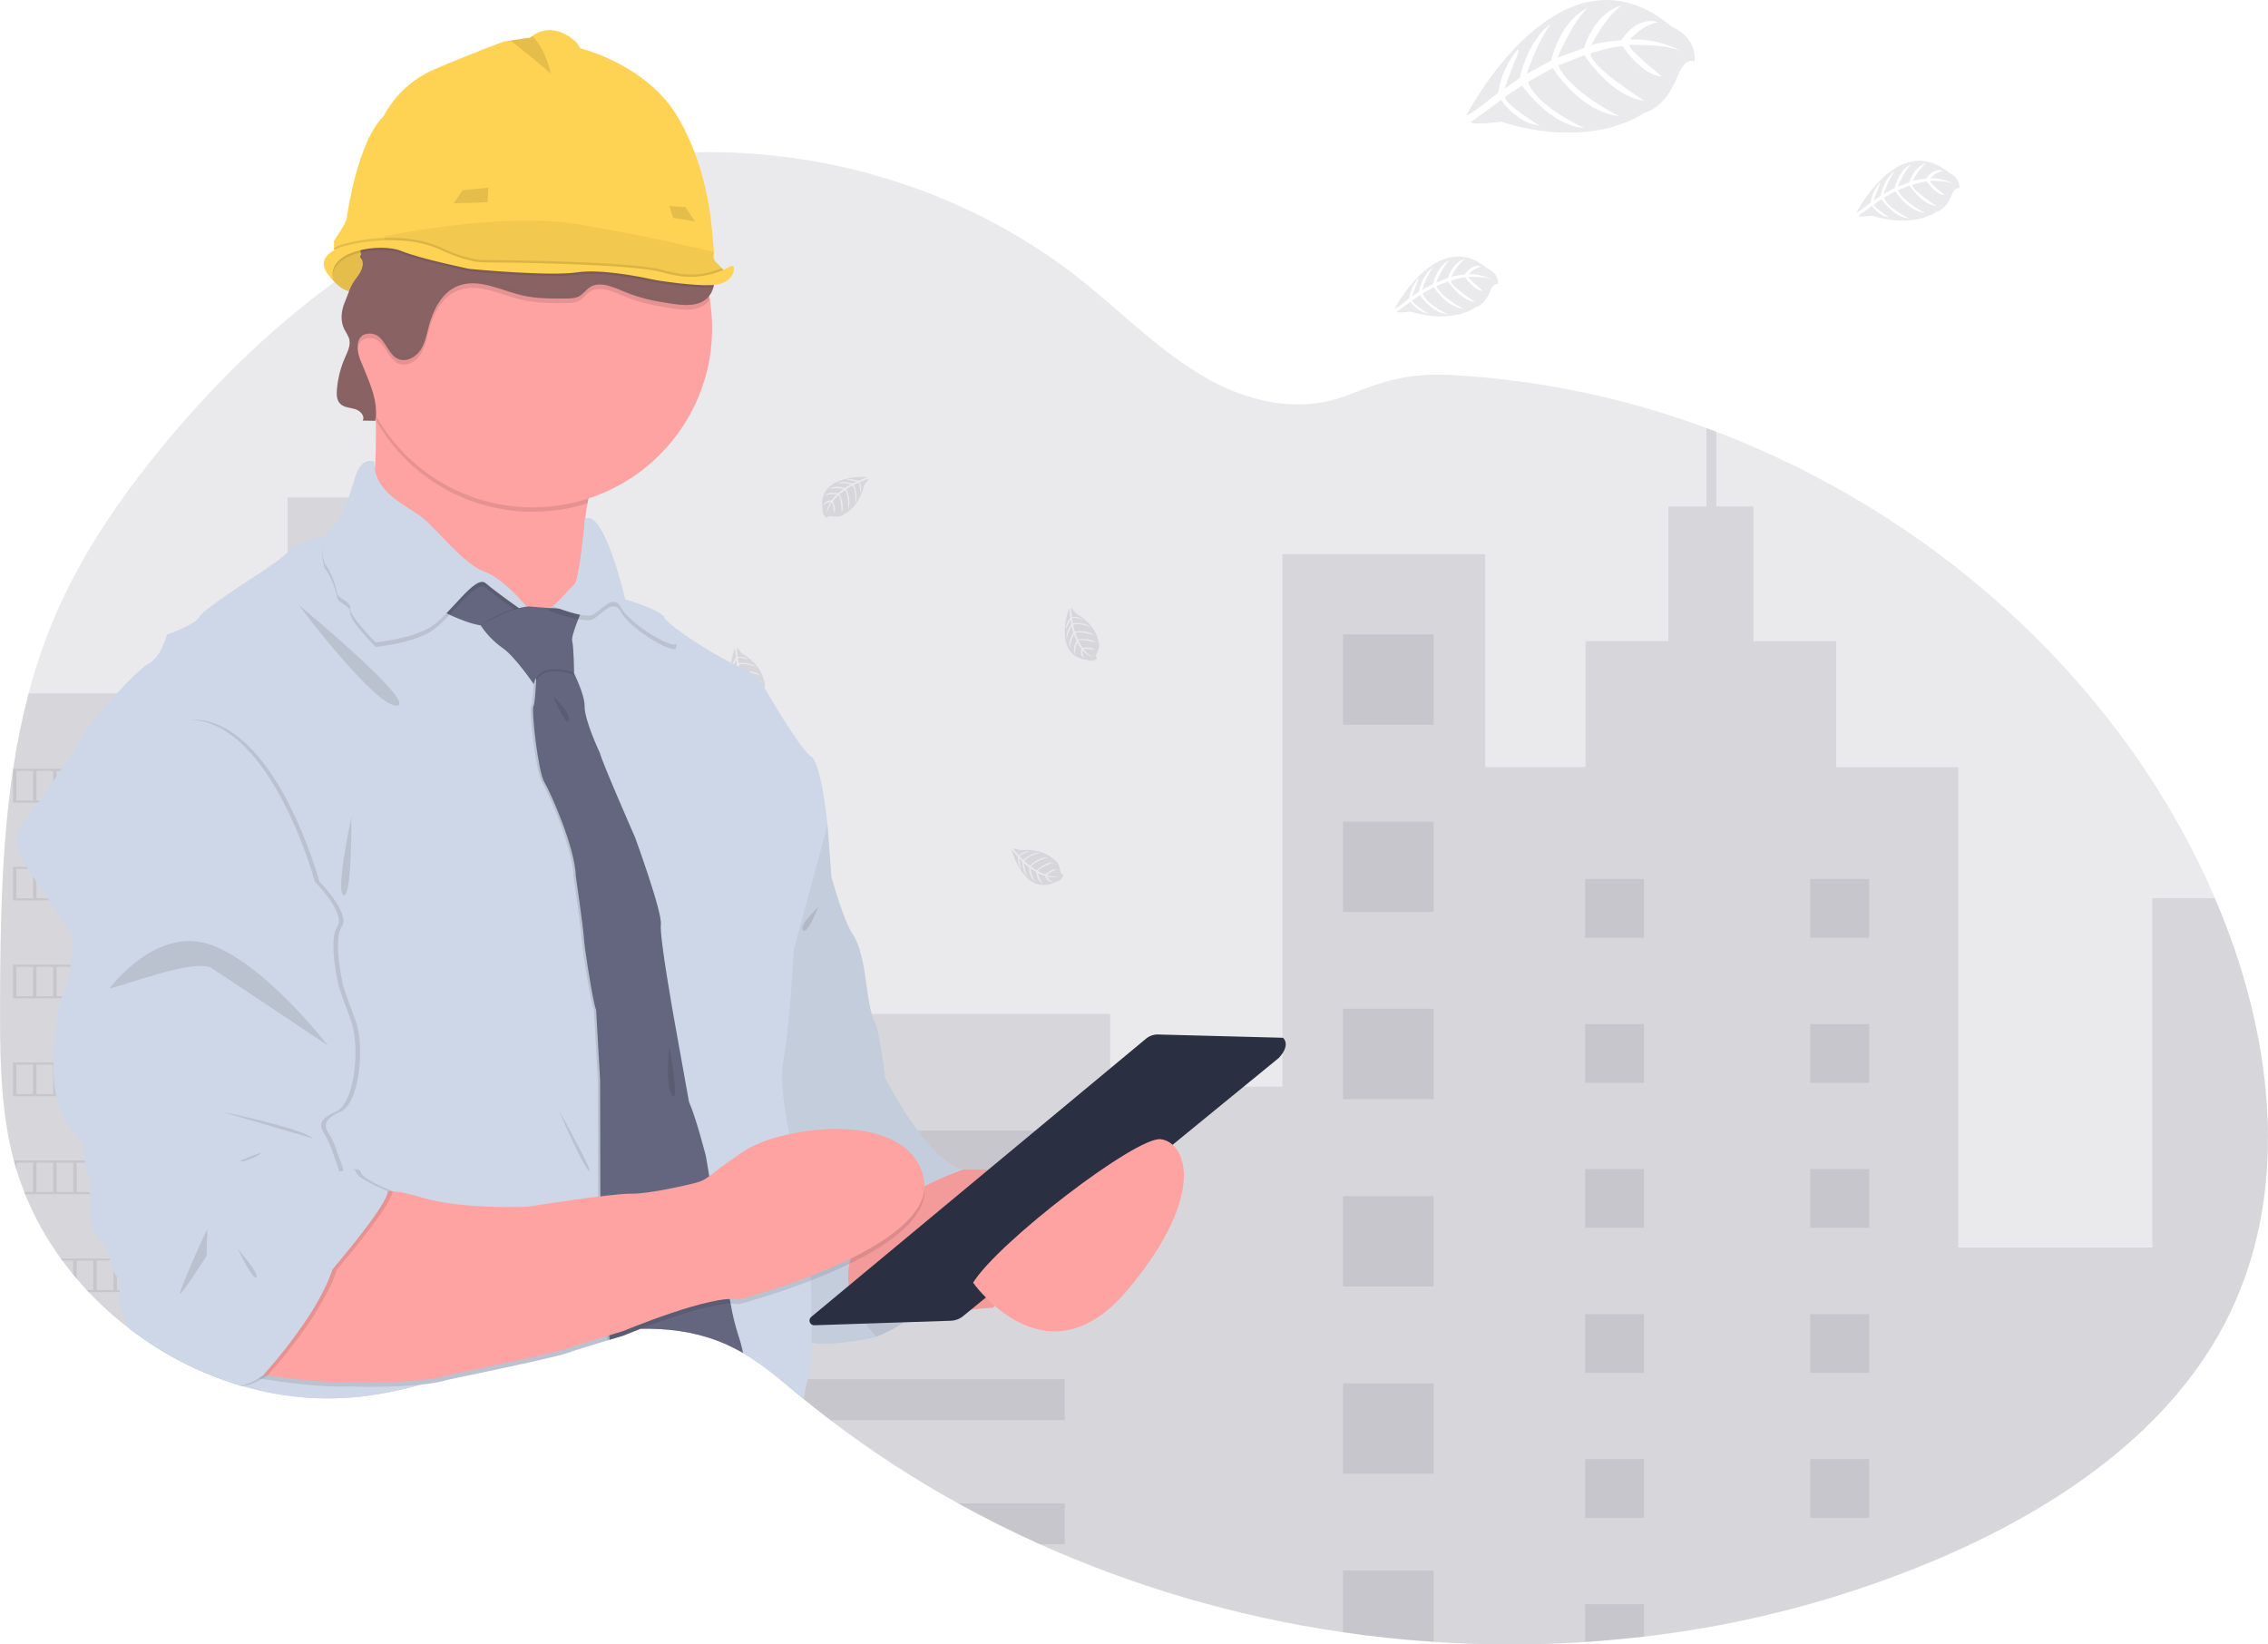 <svg width="120" height="87" viewBox="0 0 120 87" fill="none" xmlns="http://www.w3.org/2000/svg">
<g clip-path="url(#clip0_47_2429)">
<path opacity="0.1" d="M117.967 69.513C114.995 75.625 108.957 79.712 102.701 82.408C97.693 84.552 92.398 85.959 86.984 86.587C85.947 86.71 84.907 86.805 83.863 86.873C81.196 87.046 78.52 87.043 75.854 86.864C74.25 86.758 72.652 86.588 71.059 86.354C65.525 85.55 60.129 83.984 55.026 81.702C53.554 81.041 52.111 80.319 50.698 79.537C48.338 78.234 46.077 76.76 43.932 75.128C43.458 74.766 42.989 74.397 42.526 74.02L42.336 73.865C41.973 73.567 41.612 73.261 41.246 72.964C40.638 72.457 39.992 71.995 39.315 71.584C39.269 71.557 39.223 71.53 39.176 71.504C39.051 71.432 38.923 71.364 38.793 71.299C38.526 71.165 38.252 71.044 37.972 70.938C36.679 70.447 35.295 70.269 33.892 70.299C33.659 70.299 33.426 70.315 33.193 70.33C32.866 70.353 32.538 70.386 32.211 70.428L32.09 70.445C31.049 70.592 30.02 70.812 29.009 71.104C27.45 71.55 25.918 72.108 24.375 72.611C23.721 72.826 23.065 73.031 22.404 73.215L22.258 73.255C21.318 73.519 20.36 73.719 19.392 73.853C17.193 74.133 14.96 73.954 12.834 73.327L12.76 73.305L12.623 73.265L12.436 73.207C12.123 73.109 11.812 73.002 11.504 72.885L11.317 72.814C11.019 72.699 10.727 72.576 10.441 72.445L10.254 72.36C9.956 72.222 9.664 72.076 9.378 71.922C9.275 71.868 9.173 71.81 9.073 71.755C8.768 71.586 8.47 71.408 8.177 71.222C7.867 71.025 7.563 70.82 7.266 70.606C7.129 70.507 6.993 70.407 6.859 70.303C6.085 69.713 5.36 69.062 4.691 68.355C4.655 68.318 4.62 68.281 4.585 68.244C4.407 68.052 4.233 67.857 4.064 67.657C4.001 67.584 3.938 67.51 3.877 67.434C3.676 67.19 3.483 66.941 3.296 66.686C3.268 66.649 3.241 66.611 3.214 66.574C2.45 65.52 1.816 64.379 1.326 63.173C1.311 63.136 1.296 63.098 1.283 63.062C1.134 62.679 0.997 62.289 0.874 61.894C0.824 61.729 0.776 61.559 0.733 61.394C0.719 61.345 0.705 61.295 0.693 61.246C0.075 58.823 0.005 56.303 0.005 53.799C0.005 53.507 0.005 53.215 0.005 52.923C0.023 48.872 0.085 44.751 0.685 40.755C0.685 40.728 0.693 40.7 0.698 40.673C0.898 39.328 1.171 37.994 1.516 36.678C1.876 35.298 2.336 33.945 2.893 32.63C4.273 29.396 6.279 26.453 8.507 23.726C11.193 20.444 14.271 17.415 17.698 14.916C18.191 14.556 18.69 14.208 19.195 13.87L19.429 13.717C19.511 13.662 19.593 13.605 19.674 13.557C19.842 13.446 20.01 13.341 20.18 13.235L20.37 13.117L20.733 12.894L20.845 12.83L21.038 12.719L21.23 12.607C21.454 12.476 21.68 12.347 21.909 12.221C22.887 11.678 23.888 11.181 24.913 10.731C25.215 10.598 25.519 10.47 25.825 10.347C27.213 9.783 28.64 9.317 30.094 8.952C30.631 8.816 31.172 8.697 31.715 8.595C32.357 8.471 33.002 8.369 33.65 8.288C34.682 8.159 35.719 8.082 36.759 8.057C44.069 7.88 51.452 10.251 57.18 14.795C59.463 16.606 61.514 18.751 64.078 20.139C66.316 21.348 68.936 21.849 71.333 20.897C73.314 20.111 74.603 19.721 76.828 19.84C81.431 20.099 85.969 21.044 90.291 22.646C90.465 22.71 90.64 22.775 90.813 22.841C102.083 27.14 111.773 35.677 116.807 46.647C116.939 46.937 117.069 47.229 117.195 47.524C120.197 54.51 121.281 62.701 117.967 69.513Z" fill="#2A3042"/>
<path opacity="0.1" d="M22.4 30.934V73.217L22.254 73.258C21.314 73.521 20.356 73.721 19.389 73.855C17.189 74.135 14.956 73.956 12.83 73.329L12.756 73.308L12.619 73.268L12.432 73.21C12.119 73.112 11.808 73.004 11.5 72.887L11.313 72.816C11.015 72.701 10.723 72.578 10.437 72.447L10.25 72.362C9.952 72.224 9.66 72.078 9.374 71.924C9.271 71.87 9.169 71.812 9.069 71.758C8.764 71.588 8.466 71.41 8.173 71.225C7.863 71.028 7.559 70.822 7.262 70.608C7.125 70.51 6.989 70.409 6.855 70.306C6.081 69.716 5.356 69.064 4.688 68.358C4.651 68.321 4.616 68.283 4.581 68.246C4.403 68.054 4.229 67.859 4.06 67.659C3.997 67.586 3.934 67.512 3.873 67.436C3.672 67.192 3.479 66.943 3.292 66.688C3.264 66.651 3.237 66.613 3.21 66.576C2.446 65.523 1.812 64.381 1.323 63.175C1.307 63.138 1.292 63.1 1.279 63.064C1.13 62.681 0.994 62.292 0.87 61.896C0.82 61.731 0.772 61.562 0.729 61.397C0.715 61.347 0.702 61.297 0.689 61.248C0.071 58.825 0.001 56.306 0.001 53.801C0.001 53.509 0.001 53.217 0.001 52.925C0.019 48.874 0.082 44.754 0.681 40.758C0.681 40.73 0.689 40.702 0.694 40.675C0.894 39.33 1.167 37.997 1.512 36.681H12.939V30.934H15.218V26.318H20.122V30.934H22.4Z" fill="#2A3042"/>
<path opacity="0.1" d="M117.967 69.513C114.995 75.625 108.956 79.712 102.701 82.408C97.692 84.552 92.398 85.959 86.984 86.587C85.947 86.71 84.906 86.805 83.863 86.873C81.196 87.046 78.52 87.043 75.854 86.864C74.25 86.758 72.651 86.588 71.059 86.354C65.524 85.55 60.129 83.984 55.026 81.702C53.553 81.041 52.111 80.319 50.697 79.537C48.337 78.234 46.076 76.76 43.932 75.128C43.457 74.766 42.989 74.397 42.526 74.02L42.336 73.865C41.972 73.567 41.612 73.261 41.246 72.964C40.638 72.457 39.992 71.995 39.315 71.584C39.269 71.557 39.223 71.53 39.176 71.504C39.05 71.432 38.923 71.364 38.793 71.299C38.526 71.165 38.252 71.044 37.972 70.938V53.64H58.74V57.491H67.855V29.324H78.583V40.587H83.89V33.918H88.274V26.794H90.288V22.646C90.463 22.71 90.637 22.775 90.811 22.841V26.794H92.772V33.923H97.153V40.592H103.613V65.999H113.881V47.521H117.19C120.197 54.51 121.28 62.701 117.967 69.513Z" fill="#2A3042"/>
<path opacity="0.1" d="M75.856 33.563H71.061V38.341H75.856V33.563Z" fill="#2A3042"/>
<path opacity="0.1" d="M75.856 43.468H71.061V48.246H75.856V43.468Z" fill="#2A3042"/>
<path opacity="0.1" d="M75.856 53.374H71.061V58.152H75.856V53.374Z" fill="#2A3042"/>
<path opacity="0.1" d="M75.856 63.28H71.061V68.059H75.856V63.28Z" fill="#2A3042"/>
<path opacity="0.1" d="M75.856 73.185H71.061V77.964H75.856V73.185Z" fill="#2A3042"/>
<path opacity="0.1" d="M75.856 83.089V86.863C74.252 86.757 72.653 86.587 71.061 86.353V83.089H75.856Z" fill="#2A3042"/>
<path opacity="0.1" d="M56.337 59.816H39.553V61.981H56.337V59.816Z" fill="#2A3042"/>
<path opacity="0.1" d="M56.337 66.39H39.553V68.555H56.337V66.39Z" fill="#2A3042"/>
<path opacity="0.1" d="M56.337 72.964V75.128H43.934C43.459 74.766 42.991 74.397 42.528 74.02L42.338 73.865C41.974 73.567 41.614 73.261 41.248 72.964H56.337Z" fill="#2A3042"/>
<path opacity="0.1" d="M56.337 79.537V81.702H55.028C53.555 81.041 52.112 80.319 50.699 79.537H56.337Z" fill="#2A3042"/>
<path opacity="0.1" d="M86.986 46.502H83.865V49.612H86.986V46.502Z" fill="#2A3042"/>
<path opacity="0.1" d="M19.395 32.007H16.274V35.117H19.395V32.007Z" fill="#2A3042"/>
<path opacity="0.1" d="M19.395 39.233H16.274V42.344H19.395V39.233Z" fill="#2A3042"/>
<path opacity="0.1" d="M19.395 46.459H16.274V49.569H19.395V46.459Z" fill="#2A3042"/>
<path opacity="0.1" d="M19.395 53.685H16.274V56.795H19.395V53.685Z" fill="#2A3042"/>
<path opacity="0.1" d="M19.395 60.911H16.274V64.022H19.395V60.911Z" fill="#2A3042"/>
<path opacity="0.1" d="M19.395 68.137H16.274V71.247H19.395V68.137Z" fill="#2A3042"/>
<path opacity="0.1" d="M98.902 46.502H95.781V49.612H98.902V46.502Z" fill="#2A3042"/>
<path opacity="0.1" d="M86.986 54.175H83.865V57.285H86.986V54.175Z" fill="#2A3042"/>
<path opacity="0.1" d="M98.902 54.175H95.781V57.285H98.902V54.175Z" fill="#2A3042"/>
<path opacity="0.1" d="M86.986 61.848H83.865V64.958H86.986V61.848Z" fill="#2A3042"/>
<path opacity="0.1" d="M98.902 61.848H95.781V64.958H98.902V61.848Z" fill="#2A3042"/>
<path opacity="0.1" d="M86.986 69.522H83.865V72.632H86.986V69.522Z" fill="#2A3042"/>
<path opacity="0.1" d="M98.902 69.522H95.781V72.632H98.902V69.522Z" fill="#2A3042"/>
<path opacity="0.1" d="M86.986 77.194H83.865V80.304H86.986V77.194Z" fill="#2A3042"/>
<path opacity="0.1" d="M98.902 77.194H95.781V80.304H98.902V77.194Z" fill="#2A3042"/>
<path opacity="0.1" d="M83.865 86.873V84.867H86.986V86.587L83.865 86.873Z" fill="#2A3042"/>
<path opacity="0.1" d="M0.683 40.676V42.461H12.62V40.676H0.683ZM1.746 42.349H0.869V40.788H1.746V42.349ZM2.809 42.349H1.933V40.788H2.809V42.349ZM3.872 42.349H2.996V40.788H3.872V42.349ZM4.935 42.349H4.059V40.788H4.935V42.349ZM5.998 42.349H5.122V40.788H5.998V42.349ZM7.061 42.349H6.185V40.788H7.061V42.349ZM8.124 42.349H7.248V40.788H8.124V42.349ZM9.187 42.349H8.311V40.788H9.187V42.349ZM10.251 42.349H9.374V40.788H10.251V42.349ZM11.314 42.349H10.437V40.788H11.314V42.349ZM12.433 42.349H11.501V40.788H12.433V42.349Z" fill="#2A3042"/>
<path opacity="0.1" d="M0.683 45.858V47.636H12.62V45.858H0.683ZM1.746 47.525H0.869V45.969H1.746V47.525ZM2.809 47.525H1.933V45.969H2.809V47.525ZM3.872 47.525H2.996V45.969H3.872V47.525ZM4.935 47.525H4.059V45.969H4.935V47.525ZM5.998 47.525H5.122V45.969H5.998V47.525ZM7.061 47.525H6.185V45.969H7.061V47.525ZM8.124 47.525H7.248V45.969H8.124V47.525ZM9.187 47.525H8.311V45.969H9.187V47.525ZM10.251 47.525H9.374V45.969H10.251V47.525ZM11.314 47.525H10.437V45.969H11.314V47.525ZM12.433 47.525H11.501V45.969H12.433V47.525Z" fill="#2A3042"/>
<path opacity="0.1" d="M0.683 51.038V52.816H12.62V51.038H0.683ZM1.746 52.705H0.869V51.149H1.746V52.705ZM2.809 52.705H1.933V51.149H2.809V52.705ZM3.872 52.705H2.996V51.149H3.872V52.705ZM4.935 52.705H4.059V51.149H4.935V52.705ZM5.998 52.705H5.122V51.149H5.998V52.705ZM7.061 52.705H6.185V51.149H7.061V52.705ZM8.124 52.705H7.248V51.149H8.124V52.705ZM9.187 52.705H8.311V51.149H9.187V52.705ZM10.251 52.705H9.374V51.149H10.251V52.705ZM11.314 52.705H10.437V51.149H11.314V52.705ZM12.433 52.705H11.501V51.149H12.433V52.705Z" fill="#2A3042"/>
<path opacity="0.1" d="M0.683 56.213V57.997H12.62V56.213H0.683ZM1.746 57.886H0.869V56.325H1.746V57.886ZM2.809 57.886H1.933V56.325H2.809V57.886ZM3.872 57.886H2.996V56.325H3.872V57.886ZM4.935 57.886H4.059V56.325H4.935V57.886ZM5.998 57.886H5.122V56.325H5.998V57.886ZM7.061 57.886H6.185V56.325H7.061V57.886ZM8.124 57.886H7.248V56.325H8.124V57.886ZM9.187 57.886H8.311V56.325H9.187V57.886ZM10.251 57.886H9.374V56.325H10.251V57.886ZM11.314 57.886H10.437V56.325H11.314V57.886ZM12.433 57.886H11.501V56.325H12.433V57.886Z" fill="#2A3042"/>
<path opacity="0.1" d="M0.729 61.398C0.771 61.565 0.819 61.732 0.87 61.897V61.509H1.746V63.07H1.278C1.291 63.107 1.306 63.145 1.322 63.182H12.624V61.398H0.729ZM2.809 63.07H1.933V61.509H2.809V63.07ZM3.872 63.07H2.996V61.509H3.872V63.07ZM4.935 63.07H4.059V61.509H4.935V63.07ZM5.998 63.07H5.122V61.509H5.998V63.07ZM7.061 63.07H6.185V61.509H7.061V63.07ZM8.124 63.07H7.248V61.509H8.124V63.07ZM9.187 63.07H8.311V61.509H9.187V63.07ZM10.251 63.07H9.374V61.509H10.251V63.07ZM11.314 63.07H10.437V61.509H11.314V63.07ZM12.433 63.07H11.501V61.509H12.433V63.07Z" fill="#2A3042"/>
<path opacity="0.1" d="M3.209 66.578C3.236 66.614 3.263 66.652 3.291 66.689H3.871V67.437C3.933 67.512 3.996 67.586 4.058 67.66V66.69H4.935V68.251H4.58C4.615 68.288 4.649 68.326 4.686 68.363H12.619V66.579L3.209 66.578ZM5.998 68.25H5.121V66.689H5.998V68.25ZM7.061 68.25H6.185V66.689H7.061V68.25ZM8.124 68.25H7.248V66.689H8.124V68.25ZM9.187 68.25H8.311V66.689H9.187V68.25ZM10.25 68.25H9.374V66.689H10.25V68.25ZM11.313 68.25H10.437V66.689H11.313V68.25ZM12.432 68.25H11.5V66.689H12.432V68.25Z" fill="#2A3042"/>
<path opacity="0.1" d="M9.068 71.758C9.169 71.814 9.271 71.869 9.374 71.924V71.869H10.25V72.362L10.437 72.447V71.869H11.313V72.816L11.5 72.887V71.869H12.432V73.207L12.619 73.265V71.758H9.068Z" fill="#2A3042"/>
<path opacity="0.1" d="M45.876 25.23C45.876 25.23 43.209 25.069 43.526 26.932C43.51 27.026 43.524 27.124 43.567 27.21C43.609 27.296 43.678 27.366 43.764 27.411C43.764 27.411 43.764 27.273 44.037 27.32C44.132 27.335 44.23 27.34 44.326 27.333C44.457 27.325 44.582 27.274 44.681 27.188C44.681 27.188 45.431 26.879 45.723 25.658C45.723 25.658 45.938 25.392 45.93 25.324L45.482 25.515C45.482 25.515 45.637 25.839 45.516 26.108C45.516 26.108 45.501 25.528 45.414 25.541C45.397 25.541 45.18 25.653 45.18 25.653C45.18 25.653 45.446 26.217 45.245 26.626C45.245 26.626 45.321 25.933 45.099 25.694L44.774 25.88C44.774 25.88 45.084 26.462 44.874 26.937C44.874 26.937 44.928 26.209 44.708 25.926L44.42 26.149C44.42 26.149 44.711 26.722 44.532 27.117C44.532 27.117 44.509 26.268 44.357 26.203C44.247 26.295 44.15 26.4 44.067 26.516C44.067 26.516 44.266 26.932 44.143 27.151C44.143 27.151 44.067 26.587 44.004 26.584C44.004 26.584 43.755 26.959 43.729 27.215C43.74 26.977 43.814 26.746 43.944 26.546C43.8 26.573 43.666 26.642 43.561 26.743C43.561 26.743 43.6 26.479 44.009 26.456C44.009 26.456 44.216 26.172 44.272 26.154C44.272 26.154 43.868 26.121 43.623 26.229C43.623 26.229 43.839 25.979 44.345 26.093L44.629 25.862C44.629 25.862 44.097 25.79 43.872 25.87C43.872 25.87 44.131 25.647 44.705 25.81L45.014 25.626C44.776 25.574 44.533 25.553 44.291 25.563C44.291 25.563 44.575 25.411 45.104 25.577L45.328 25.477C45.328 25.477 44.992 25.413 44.899 25.403C44.806 25.393 44.796 25.366 44.796 25.366C45.007 25.331 45.222 25.355 45.42 25.435C45.42 25.435 45.884 25.259 45.876 25.23Z" fill="#2A3042"/>
<path opacity="0.1" d="M38.873 34.293C38.873 34.293 37.961 36.795 39.843 37.024C39.93 37.066 40.027 37.08 40.122 37.064C40.216 37.048 40.303 37.002 40.37 36.934C40.37 36.934 40.24 36.89 40.361 36.646C40.403 36.559 40.435 36.468 40.457 36.374C40.485 36.246 40.471 36.113 40.416 35.994C40.416 35.994 40.333 35.19 39.24 34.564C39.24 34.564 39.046 34.282 38.977 34.271L39.033 34.756C39.033 34.756 39.388 34.7 39.613 34.892C39.613 34.892 39.053 34.741 39.039 34.828C39.039 34.845 39.08 35.084 39.08 35.084C39.08 35.084 39.698 34.99 40.035 35.298C40.035 35.298 39.388 35.028 39.096 35.174L39.183 35.529C39.183 35.529 39.831 35.399 40.228 35.734C40.228 35.734 39.544 35.476 39.208 35.606L39.341 35.94C39.341 35.94 39.975 35.829 40.304 36.106C40.304 36.106 39.481 35.883 39.377 36.015C39.434 36.145 39.507 36.267 39.594 36.38C39.594 36.38 40.052 36.308 40.227 36.491C40.227 36.491 39.662 36.403 39.642 36.461C39.642 36.461 39.932 36.807 40.171 36.907C39.947 36.828 39.746 36.691 39.591 36.511C39.576 36.657 39.604 36.804 39.672 36.934C39.672 36.934 39.428 36.822 39.521 36.426C39.521 36.426 39.306 36.149 39.306 36.092C39.306 36.092 39.159 36.468 39.194 36.733C39.194 36.733 39.015 36.455 39.268 36.004L39.127 35.669C39.127 35.669 38.904 36.157 38.919 36.395C38.919 36.395 38.78 36.084 39.098 35.581L39.01 35.234C38.893 35.445 38.803 35.67 38.745 35.903C38.745 35.903 38.677 35.588 38.987 35.129L38.955 34.891C38.955 34.891 38.798 35.19 38.761 35.28C38.724 35.37 38.696 35.367 38.696 35.367C38.722 35.156 38.806 34.956 38.939 34.79C38.939 34.79 38.904 34.293 38.873 34.293Z" fill="#2A3042"/>
<path opacity="0.1" d="M56.557 32.183C56.557 32.183 55.647 34.69 57.528 34.913C57.614 34.955 57.712 34.969 57.807 34.953C57.901 34.936 57.989 34.89 58.056 34.822C58.056 34.822 57.924 34.778 58.046 34.535C58.088 34.448 58.12 34.356 58.141 34.262C58.169 34.134 58.156 34.001 58.102 33.882C58.102 33.882 58.018 33.078 56.926 32.452C56.926 32.452 56.73 32.171 56.661 32.16L56.718 32.644C56.718 32.644 57.073 32.589 57.298 32.781C57.298 32.781 56.739 32.63 56.723 32.716C56.723 32.734 56.764 32.971 56.764 32.971C56.764 32.971 57.382 32.879 57.72 33.186C57.72 33.186 57.073 32.917 56.78 33.062L56.868 33.418C56.868 33.418 57.516 33.287 57.914 33.623C57.914 33.623 57.228 33.364 56.892 33.493L57.025 33.828C57.025 33.828 57.66 33.717 57.989 33.994C57.989 33.994 57.166 33.771 57.061 33.904C57.12 34.034 57.195 34.157 57.285 34.269C57.285 34.269 57.741 34.196 57.918 34.38C57.918 34.38 57.353 34.292 57.333 34.351C57.333 34.351 57.622 34.696 57.861 34.797C57.636 34.718 57.436 34.582 57.281 34.401C57.267 34.547 57.295 34.694 57.362 34.824C57.362 34.824 57.119 34.712 57.212 34.318C57.212 34.318 56.997 34.039 56.996 33.983C56.996 33.983 56.849 34.36 56.884 34.624C56.884 34.624 56.705 34.348 56.958 33.895L56.817 33.56C56.817 33.56 56.593 34.048 56.609 34.285C56.609 34.285 56.47 33.975 56.788 33.472L56.698 33.124C56.581 33.335 56.492 33.56 56.433 33.793C56.433 33.793 56.367 33.478 56.677 33.02L56.645 32.781C56.645 32.781 56.488 33.08 56.45 33.17C56.412 33.26 56.385 33.257 56.385 33.257C56.412 33.046 56.496 32.847 56.629 32.681C56.629 32.681 56.589 32.184 56.557 32.183Z" fill="#2A3042"/>
<path opacity="0.1" d="M31.279 52.645C31.279 52.645 30.366 55.148 32.249 55.377C32.335 55.419 32.432 55.433 32.527 55.416C32.622 55.4 32.709 55.354 32.776 55.285C32.776 55.285 32.645 55.242 32.766 54.999C32.809 54.912 32.841 54.82 32.862 54.725C32.891 54.598 32.877 54.464 32.822 54.345C32.822 54.345 32.738 53.541 31.646 52.917C31.646 52.917 31.451 52.635 31.383 52.623L31.439 53.107C31.439 53.107 31.794 53.053 32.018 53.245C32.018 53.245 31.459 53.094 31.444 53.18C31.444 53.198 31.485 53.435 31.485 53.435C31.485 53.435 32.103 53.343 32.44 53.649C32.44 53.649 31.793 53.38 31.501 53.526L31.588 53.881C31.588 53.881 32.236 53.751 32.634 54.086C32.634 54.086 31.949 53.828 31.613 53.957L31.746 54.292C31.746 54.292 32.381 54.18 32.71 54.458C32.71 54.458 31.887 54.235 31.782 54.367C31.839 54.497 31.912 54.62 31.999 54.732C31.999 54.732 32.457 54.66 32.634 54.844C32.634 54.844 32.067 54.756 32.047 54.815C32.047 54.815 32.337 55.159 32.577 55.261C32.352 55.182 32.151 55.046 31.996 54.866C31.981 55.011 32.009 55.158 32.078 55.288C32.078 55.288 31.834 55.176 31.926 54.781C31.926 54.781 31.713 54.502 31.712 54.447C31.712 54.447 31.564 54.824 31.6 55.088C31.6 55.088 31.421 54.811 31.674 54.359L31.532 54.024C31.532 54.024 31.309 54.511 31.326 54.749C31.326 54.749 31.187 54.439 31.505 53.936L31.415 53.589C31.298 53.8 31.209 54.025 31.15 54.258C31.15 54.258 31.083 53.941 31.393 53.484L31.36 53.245C31.36 53.245 31.203 53.543 31.167 53.634C31.13 53.724 31.102 53.721 31.102 53.721C31.128 53.51 31.212 53.31 31.346 53.144C31.346 53.144 31.309 52.645 31.279 52.645Z" fill="#2A3042"/>
<path opacity="0.1" d="M27.66 29.048C27.66 29.048 26.749 31.551 28.63 31.779C28.717 31.822 28.814 31.836 28.909 31.819C29.004 31.803 29.091 31.758 29.158 31.689C29.158 31.689 29.026 31.646 29.148 31.401C29.191 31.314 29.222 31.223 29.243 31.128C29.272 31.001 29.258 30.868 29.204 30.749C29.204 30.749 29.12 29.945 28.027 29.319C28.027 29.319 27.832 29.037 27.764 29.026L27.821 29.511C27.821 29.511 28.176 29.455 28.4 29.647C28.4 29.647 27.84 29.497 27.826 29.584C27.826 29.6 27.867 29.839 27.867 29.839C27.867 29.839 28.485 29.745 28.823 30.053C28.823 30.053 28.176 29.783 27.883 29.929L27.97 30.284C27.97 30.284 28.618 30.154 29.016 30.489C29.016 30.489 28.33 30.23 27.994 30.361L28.128 30.695C28.128 30.695 28.762 30.584 29.091 30.863C29.091 30.863 28.269 30.64 28.163 30.771C28.221 30.901 28.294 31.024 28.381 31.136C28.381 31.136 28.838 31.065 29.015 31.247C29.015 31.247 28.45 31.159 28.43 31.217C28.43 31.217 28.719 31.563 28.958 31.663C28.733 31.584 28.533 31.447 28.377 31.267C28.362 31.413 28.391 31.56 28.459 31.69C28.459 31.69 28.215 31.579 28.309 31.183C28.309 31.183 28.094 30.905 28.093 30.848C28.093 30.848 27.946 31.224 27.981 31.489C27.981 31.489 27.801 31.212 28.055 30.76L27.913 30.426C27.913 30.426 27.689 30.913 27.706 31.152C27.706 31.152 27.567 30.84 27.885 30.337L27.795 29.991C27.678 30.201 27.589 30.426 27.53 30.66C27.53 30.66 27.464 30.344 27.773 29.886L27.742 29.647C27.742 29.647 27.584 29.946 27.547 30.035C27.51 30.125 27.482 30.123 27.482 30.123C27.508 29.912 27.592 29.713 27.726 29.547C27.726 29.547 27.691 29.048 27.66 29.048Z" fill="#2A3042"/>
<path opacity="0.1" d="M34.423 42.676C34.423 42.676 35.127 45.241 36.796 44.349C36.891 44.334 36.979 44.289 37.047 44.221C37.115 44.154 37.16 44.066 37.175 43.972C37.175 43.972 37.042 44.012 37.001 43.743C36.985 43.648 36.958 43.554 36.921 43.465C36.871 43.344 36.782 43.243 36.669 43.178C36.669 43.178 36.135 42.569 34.878 42.685C34.878 42.685 34.556 42.568 34.493 42.598L34.82 42.96C34.82 42.96 35.079 42.712 35.373 42.737C35.373 42.737 34.826 42.938 34.866 43.015C34.875 43.031 35.047 43.2 35.047 43.2C35.047 43.2 35.495 42.768 35.952 42.825C35.952 42.825 35.268 42.977 35.113 43.265L35.39 43.505C35.39 43.505 35.844 43.026 36.363 43.071C36.363 43.071 35.653 43.254 35.453 43.552L35.758 43.752C35.758 43.752 36.206 43.294 36.642 43.335C36.642 43.335 35.843 43.628 35.831 43.793C35.953 43.867 36.084 43.925 36.22 43.966C36.22 43.966 36.556 43.645 36.801 43.691C36.801 43.691 36.287 43.944 36.305 44.003C36.305 44.003 36.742 44.114 36.993 44.061C36.764 44.126 36.522 44.13 36.291 44.072C36.362 44.2 36.471 44.303 36.602 44.37C36.602 44.37 36.337 44.418 36.185 44.042C36.185 44.042 35.85 43.938 35.814 43.891C35.814 43.891 35.912 44.284 36.094 44.48C36.094 44.48 35.787 44.356 35.732 43.841L35.422 43.648C35.422 43.648 35.524 44.174 35.672 44.36C35.672 44.36 35.379 44.186 35.347 43.593L35.074 43.361C35.101 43.601 35.159 43.837 35.246 44.063C35.246 44.063 35.01 43.84 34.998 43.291L34.834 43.114C34.834 43.114 34.878 43.449 34.9 43.544C34.921 43.638 34.9 43.655 34.9 43.655C34.799 43.468 34.752 43.256 34.765 43.044C34.765 43.044 34.449 42.659 34.423 42.676Z" fill="#2A3042"/>
<path opacity="0.1" d="M53.519 44.967C53.519 44.967 54.222 47.531 55.891 46.639C55.986 46.625 56.074 46.58 56.142 46.512C56.211 46.445 56.255 46.357 56.27 46.262C56.27 46.262 56.137 46.303 56.096 46.039C56.081 45.944 56.054 45.85 56.016 45.762C55.966 45.641 55.877 45.54 55.763 45.474C55.763 45.474 55.23 44.865 53.973 44.982C53.973 44.982 53.651 44.864 53.589 44.894L53.915 45.256C53.915 45.256 54.173 45.008 54.468 45.033C54.468 45.033 53.92 45.234 53.962 45.311C53.969 45.327 54.143 45.496 54.143 45.496C54.143 45.496 54.591 45.065 55.047 45.121C55.047 45.121 54.362 45.273 54.208 45.561L54.485 45.801C54.485 45.801 54.933 45.322 55.458 45.367C55.458 45.367 54.748 45.55 54.549 45.849L54.854 46.048C54.854 46.048 55.301 45.59 55.736 45.631C55.736 45.631 54.938 45.924 54.926 46.09C55.048 46.163 55.179 46.221 55.315 46.262C55.315 46.262 55.65 45.941 55.895 45.987C55.895 45.987 55.383 46.24 55.4 46.299C55.4 46.299 55.836 46.411 56.089 46.357C55.859 46.422 55.617 46.426 55.385 46.368C55.458 46.496 55.566 46.599 55.696 46.666C55.696 46.666 55.432 46.714 55.28 46.338C55.28 46.338 54.944 46.234 54.91 46.188C54.91 46.188 55.007 46.58 55.188 46.776C55.188 46.776 54.882 46.653 54.827 46.137L54.517 45.942C54.517 45.942 54.619 46.468 54.767 46.654C54.767 46.654 54.474 46.48 54.443 45.886L54.169 45.654C54.195 45.895 54.254 46.132 54.342 46.357C54.342 46.357 54.105 46.134 54.093 45.585L53.928 45.408C53.928 45.408 53.973 45.743 53.994 45.837C54.015 45.932 53.994 45.949 53.994 45.949C53.893 45.762 53.847 45.55 53.86 45.338C53.86 45.338 53.544 44.95 53.519 44.967Z" fill="#2A3042"/>
<path d="M46.354 70.725C46.354 70.725 52.16 68.777 50.958 61.874L43.583 59.966L41.871 65.63L46.354 70.725Z" fill="#CED7E7"/>
<path opacity="0.1" d="M41.871 65.63L46.353 70.725C46.353 70.725 52.158 68.777 50.957 61.874L41.871 65.63Z" fill="black"/>
<path d="M17.476 14.632C17.476 14.632 18.259 15.902 19.33 15.268C20.401 14.633 19.374 12.88 19.374 12.88C19.374 12.88 17.323 12.601 17.476 14.632Z" fill="#FED253"/>
<path opacity="0.1" d="M19.33 15.268C19.204 15.349 19.062 15.404 18.914 15.429C18.765 15.454 18.614 15.449 18.468 15.413C18.075 15.314 17.773 15.013 17.61 14.815C17.562 14.757 17.517 14.697 17.476 14.633C17.421 13.909 17.647 13.477 17.96 13.223C18.391 12.874 18.988 12.859 19.245 12.87C19.325 12.87 19.37 12.882 19.37 12.882L19.392 12.917C19.422 12.974 19.488 13.1 19.558 13.268C19.798 13.82 20.083 14.821 19.33 15.268Z" fill="black"/>
<path d="M46.925 61.549L50.954 61.874L58.451 61.935L52.544 69.184C52.544 69.184 50.669 69.285 50.283 69.549C49.897 69.812 44.477 69.671 44.477 69.671L43.602 65.955L46.925 61.549Z" fill="#FFA2A2"/>
<path opacity="0.05" d="M46.925 61.549L50.954 61.874L58.451 61.935L52.544 69.184C52.544 69.184 50.669 69.285 50.283 69.549C49.897 69.812 44.477 69.671 44.477 69.671L43.602 65.955L46.925 61.549Z" fill="black"/>
<path d="M42.851 42.06L43.788 43.644L43.991 46.405C43.991 46.405 44.644 48.759 45.133 49.45C45.622 50.14 45.825 51.968 45.825 51.968C45.825 51.968 46.029 53.673 46.273 54.037C46.517 54.402 46.844 57.048 46.844 57.048C46.844 57.048 49.003 61.352 50.958 61.879C50.958 61.879 41.262 65.046 46.355 70.731C46.355 70.731 42.729 71.623 41.873 70.609C41.017 69.595 38.776 54.572 38.776 54.572L39.469 41.903L42.851 42.06Z" fill="#CED7E7"/>
<path opacity="0.05" d="M42.851 42.06L43.788 43.644L43.991 46.405C43.991 46.405 44.644 48.759 45.133 49.45C45.622 50.14 45.825 51.968 45.825 51.968C45.825 51.968 46.029 53.673 46.273 54.037C46.517 54.402 46.844 57.048 46.844 57.048C46.844 57.048 49.003 61.352 50.958 61.879C50.958 61.879 41.262 65.046 46.355 70.731C46.355 70.731 42.729 71.623 41.873 70.609C41.017 69.595 38.776 54.572 38.776 54.572L39.469 41.903L42.851 42.06Z" fill="black"/>
<path d="M31.086 26.627C30.814 28.034 30.895 29.486 31.321 30.854L29.812 35.157C29.812 35.157 18.323 28.783 19.301 27.239C19.855 26.364 19.926 24.048 19.881 22.208C19.849 20.809 19.749 19.688 19.749 19.688C19.749 19.688 33.849 21.069 31.972 24.276C31.548 25.005 31.248 25.8 31.086 26.627Z" fill="#FFA2A2"/>
<path opacity="0.1" d="M31.972 24.276C31.548 25.005 31.248 25.8 31.086 26.627C28.994 27.294 26.734 27.219 24.691 26.413C22.648 25.607 20.949 24.121 19.881 22.208C19.849 20.809 19.749 19.688 19.749 19.688C19.749 19.688 33.846 21.069 31.972 24.276Z" fill="black"/>
<path d="M37.676 17.373C37.678 18.862 37.326 20.33 36.651 21.658C35.975 22.985 34.995 24.136 33.789 25.015C32.584 25.894 31.187 26.477 29.713 26.717C28.239 26.957 26.728 26.847 25.305 26.396C23.881 25.945 22.585 25.165 21.52 24.12C20.456 23.076 19.654 21.796 19.18 20.384C18.706 18.973 18.572 17.469 18.79 15.997C19.009 14.524 19.573 13.124 20.436 11.909C20.571 11.721 20.712 11.537 20.86 11.358C21.706 10.334 22.759 9.498 23.95 8.905C24.596 8.583 25.278 8.336 25.981 8.171C27.251 7.871 28.569 7.835 29.854 8.065C31.138 8.294 32.362 8.785 33.448 9.506C34.534 10.227 35.459 11.163 36.167 12.256C36.874 13.348 37.349 14.575 37.56 15.858C37.639 16.359 37.678 16.866 37.676 17.373Z" fill="#FFA2A2"/>
<path d="M41.423 56.272C41.281 57.028 41.459 58.41 41.729 59.816C41.74 59.878 41.752 59.939 41.765 60C41.777 60.062 41.795 60.156 41.811 60.233C41.935 60.838 42.07 61.437 42.202 61.981C42.334 62.525 42.453 62.991 42.554 63.375C42.706 63.949 42.81 64.31 42.81 64.31C42.81 64.31 42.823 64.665 42.841 65.229C42.851 65.555 42.863 65.952 42.874 66.39C42.874 66.517 42.882 66.647 42.885 66.781C42.891 67.014 42.896 67.256 42.902 67.503C42.902 67.584 42.902 67.664 42.907 67.745C42.907 68.012 42.917 68.284 42.922 68.555C42.928 68.927 42.932 69.3 42.934 69.661C42.934 69.799 42.934 69.935 42.934 70.069C42.934 70.415 42.934 70.746 42.934 71.051C42.922 71.915 42.887 72.567 42.813 72.756C42.788 72.82 42.764 72.891 42.742 72.964C42.645 73.31 42.574 73.663 42.531 74.02L42.341 73.865C41.977 73.567 41.617 73.261 41.251 72.964C40.643 72.457 39.997 71.995 39.32 71.584C39.274 71.557 39.228 71.53 39.181 71.504C39.056 71.432 38.928 71.364 38.798 71.299C38.531 71.165 38.257 71.044 37.977 70.938C36.684 70.447 35.3 70.269 33.897 70.299C33.337 70.512 32.974 70.665 32.974 70.665L32.262 70.879L32.143 70.915C31.372 71.149 30.288 71.481 29.897 71.619C29.266 71.842 23.786 72.979 23.786 72.979C23.285 73.115 22.774 73.208 22.258 73.258C21.317 73.521 20.359 73.721 19.392 73.855C17.192 74.135 14.959 73.956 12.833 73.329C12.77 73.333 12.706 73.331 12.643 73.323C12.682 73.323 12.72 73.314 12.755 73.308L12.618 73.268L12.431 73.21C12.118 73.112 11.807 73.004 11.499 72.887L11.312 72.816C11.014 72.701 10.722 72.578 10.436 72.447L10.249 72.362C9.951 72.224 9.659 72.078 9.373 71.924C9.27 71.87 9.168 71.812 9.067 71.758C8.763 71.588 8.465 71.41 8.172 71.225C8.123 70.804 8.097 70.523 8.097 70.523L7.661 68.358L7.638 68.246L7.325 66.685L7.303 66.573L6.621 63.176L6.599 63.065L6.285 61.504L6.263 61.392L5.573 57.997L5.55 57.886L5.237 56.325L5.214 56.213L4.53 52.812L4.507 52.7L4.194 51.145L4.171 51.033L4.047 50.42L3.86 49.491C3.86 49.491 3.264 48.641 2.593 47.636L2.518 47.525C2.326 47.242 2.129 46.949 1.938 46.661C1.874 46.567 1.813 46.473 1.751 46.38C1.658 46.24 1.567 46.103 1.48 45.969L1.42 45.876L1.407 45.858C0.443 44.37 1.089 43.723 1.089 43.723C1.089 43.723 1.494 43.177 2.016 42.454C2.042 42.417 2.069 42.38 2.097 42.342C2.321 42.03 2.567 41.689 2.808 41.348L2.995 41.082C3.066 40.983 3.135 40.884 3.202 40.786C3.229 40.749 3.255 40.711 3.28 40.674C3.796 39.931 4.221 39.283 4.308 39.054C4.445 38.691 5.315 37.62 6.182 36.679C6.866 35.937 7.547 35.277 7.852 35.118C8.545 34.754 8.83 33.575 8.83 33.575C8.83 33.575 10.338 33.048 10.541 32.643C10.745 32.237 13.597 30.412 13.597 30.412C13.597 30.412 14.751 29.672 15.218 29.226C15.284 29.167 15.341 29.1 15.389 29.026C15.551 28.736 16.611 28.497 17.042 28.412C17.154 28.389 17.223 28.377 17.223 28.377C17.397 28.062 17.617 27.774 17.875 27.524C18.051 27.369 18.27 26.835 18.455 26.317C18.655 25.753 18.811 25.21 18.811 25.21C19.138 24.114 19.789 24.438 19.789 24.438C19.788 24.588 19.802 24.737 19.831 24.884C20.103 26.222 21.581 26.78 22.356 27.406C23.212 28.095 24.556 29.883 25.616 30.247C26.493 30.549 27.51 31.689 27.833 32.069L27.857 32.098C27.911 32.161 27.938 32.197 27.938 32.197C27.938 32.197 28.539 32.165 28.905 32.159H29.038C29.112 32.151 29.183 32.123 29.241 32.076C29.605 31.83 30.147 31.107 30.383 30.941C30.667 30.737 30.954 27.448 30.954 27.448L30.968 27.441C31.983 26.967 33.072 31.711 33.072 31.711C33.072 31.711 34.987 32.28 35.15 32.686C35.181 32.766 35.326 32.909 35.543 33.082C36.531 33.835 37.584 34.501 38.687 35.072C38.712 35.085 38.736 35.097 38.76 35.107C38.782 35.119 38.805 35.13 38.828 35.139C38.87 35.16 38.91 35.177 38.948 35.194C39.009 35.221 39.065 35.243 39.116 35.261L39.183 35.284C39.344 35.338 39.495 35.416 39.631 35.515C39.671 35.544 39.711 35.574 39.751 35.607C39.903 35.733 40.043 35.873 40.169 36.026C40.188 36.048 40.206 36.072 40.224 36.094C40.309 36.2 40.385 36.305 40.448 36.402C40.55 36.551 40.644 36.707 40.729 36.868C40.729 36.868 42.398 39.711 42.929 40.034C43.459 40.357 43.785 43.648 43.785 43.648L41.994 50.263C41.994 50.263 41.91 51.935 41.754 53.642C41.666 54.598 41.556 55.572 41.423 56.272Z" fill="#CED7E7"/>
<path d="M27.938 32.397C27.938 32.397 26.738 33.046 25.8 33.108C25.677 33.113 25.554 33.106 25.433 33.086C24.45 32.938 23.009 32.133 23.009 32.133L24.7 30.285L26.756 31.301L27.513 32.002L27.938 32.397Z" fill="#63667E"/>
<path opacity="0.1" d="M37.556 15.858C37.513 15.918 37.465 15.973 37.411 16.024C36.822 16.582 35.777 16.351 34.975 16.221C34.278 16.108 33.597 15.912 32.946 15.637C32.38 15.396 31.701 15.102 31.192 15.447C30.996 15.579 30.861 15.79 30.658 15.906C30.454 16.022 30.194 16.03 29.954 16.033C29.171 16.033 28.387 16.042 27.623 15.866C26.483 15.6 25.303 14.932 24.219 15.373C23.37 15.716 22.91 16.636 22.681 17.521C22.569 17.954 22.486 18.413 22.233 18.781C21.981 19.149 21.492 19.41 21.075 19.237C20.461 18.982 20.37 17.942 19.63 17.89C18.816 17.833 18.826 18.67 19.063 19.276C19.415 20.168 19.875 21.06 19.895 21.99C19.02 20.43 18.607 18.654 18.703 16.869C18.799 15.085 19.4 13.363 20.436 11.905C20.617 11.793 20.758 11.629 20.84 11.434C20.849 11.408 20.855 11.381 20.86 11.354C20.922 11.043 20.748 10.716 20.738 10.39C20.699 9.595 21.563 9.041 22.355 8.94C22.883 8.874 23.422 8.925 23.95 8.908C24.216 8.902 24.481 8.867 24.739 8.803C25.185 8.67 25.602 8.457 25.97 8.173C27.24 7.873 28.558 7.837 29.843 8.067C31.127 8.297 32.35 8.787 33.436 9.508C34.522 10.229 35.448 11.165 36.155 12.258C36.863 13.351 37.337 14.577 37.549 15.86L37.556 15.858Z" fill="black"/>
<path d="M37.746 15.201C37.691 15.422 37.575 15.622 37.411 15.781C36.822 16.339 35.777 16.107 34.975 15.977C34.277 15.866 33.596 15.671 32.946 15.397C32.38 15.158 31.7 14.863 31.191 15.209C30.995 15.341 30.861 15.551 30.657 15.667C30.454 15.783 30.194 15.791 29.953 15.793C29.17 15.799 28.387 15.803 27.622 15.627C26.482 15.361 25.303 14.694 24.218 15.133C23.37 15.476 22.91 16.398 22.681 17.282C22.569 17.716 22.486 18.174 22.233 18.541C21.98 18.908 21.491 19.171 21.075 18.998C20.461 18.743 20.37 17.704 19.629 17.651C18.816 17.594 18.826 18.432 19.063 19.037C19.479 20.093 20.045 21.144 19.86 22.264C19.675 22.264 19.369 22.257 19.188 22.252C19.329 22.013 19.061 21.727 18.793 21.646C18.526 21.564 18.213 21.565 18.01 21.371C17.806 21.177 17.805 20.877 17.826 20.609C17.873 20.034 18.014 19.471 18.244 18.942C18.39 18.608 18.579 18.245 18.468 17.895C18.4 17.737 18.32 17.584 18.226 17.439C17.993 16.993 18.048 16.436 18.247 15.975C18.332 15.779 18.394 15.594 18.464 15.417C18.553 15.167 18.682 14.932 18.846 14.723C19.102 14.405 19.353 13.926 19.07 13.631C18.998 13.556 19.141 13.505 19.095 13.408C19.087 13.391 19.082 13.374 19.078 13.355C19.065 13.238 19.094 13.12 19.159 13.021C19.172 12.995 19.187 12.97 19.203 12.946C19.216 12.921 19.23 12.896 19.246 12.873C19.494 12.46 19.823 12.102 20.214 11.821C20.457 11.646 20.741 11.477 20.838 11.194C20.95 10.86 20.753 10.504 20.736 10.15C20.697 9.355 21.561 8.801 22.353 8.701C23.145 8.6 23.966 8.766 24.739 8.562C25.834 8.275 26.604 7.311 27.599 6.77C28.143 6.48 28.747 6.318 29.363 6.296C29.98 6.274 30.594 6.393 31.158 6.643C32.319 7.172 33.195 8.24 34.408 8.642C34.838 8.784 35.304 8.841 35.691 9.078C36.138 9.352 36.41 9.831 36.643 10.304C36.998 11.021 37.069 11.742 37.315 12.501C37.509 13.103 37.779 13.891 37.801 14.584C37.814 14.791 37.795 14.999 37.746 15.201Z" fill="#896363"/>
<g opacity="0.1">
<path opacity="0.1" d="M19.215 13.804C19.233 13.732 19.235 13.658 19.22 13.586C19.206 13.514 19.175 13.446 19.131 13.387C19.16 13.474 19.034 13.524 19.103 13.596C19.158 13.654 19.197 13.726 19.215 13.804Z" fill="black"/>
<path opacity="0.1" d="M19.128 13.131C19.115 13.17 19.107 13.211 19.105 13.252C19.126 13.216 19.155 13.179 19.128 13.131Z" fill="black"/>
<path opacity="0.1" d="M37.442 15.509C36.852 16.067 35.808 15.836 35.004 15.705C34.307 15.593 33.626 15.398 32.977 15.122C32.41 14.881 31.732 14.587 31.221 14.932C31.026 15.064 30.892 15.275 30.687 15.391C30.483 15.507 30.224 15.514 29.983 15.517C29.2 15.517 28.417 15.527 27.651 15.349C26.512 15.084 25.333 14.418 24.248 14.857C23.4 15.201 22.94 16.121 22.711 17.006C22.599 17.439 22.517 17.898 22.263 18.266C22.009 18.634 21.52 18.895 21.105 18.723C20.491 18.466 20.4 17.428 19.659 17.376C19.081 17.334 18.919 17.747 18.959 18.205C18.992 17.855 19.183 17.585 19.659 17.619C20.4 17.671 20.491 18.711 21.105 18.966C21.52 19.139 22.01 18.879 22.263 18.509C22.516 18.139 22.599 17.682 22.711 17.25C22.94 16.365 23.4 15.444 24.248 15.101C25.333 14.661 26.512 15.324 27.651 15.594C28.412 15.771 29.202 15.765 29.983 15.76C30.224 15.76 30.478 15.753 30.687 15.635C30.897 15.517 31.023 15.308 31.221 15.175C31.732 14.831 32.41 15.125 32.977 15.365C33.626 15.64 34.307 15.837 35.004 15.949C35.808 16.079 36.852 16.312 37.442 15.752C37.762 15.447 37.858 15.007 37.837 14.525C37.819 14.908 37.707 15.255 37.442 15.509Z" fill="black"/>
<path opacity="0.1" d="M20.775 9.949C20.769 10.004 20.766 10.06 20.768 10.116C20.779 10.348 20.868 10.58 20.896 10.806C20.937 10.528 20.808 10.239 20.775 9.949Z" fill="black"/>
<path opacity="0.1" d="M18.501 17.861C18.51 17.894 18.517 17.928 18.522 17.962C18.54 17.847 18.533 17.73 18.501 17.618C18.434 17.458 18.353 17.305 18.259 17.16C18.175 16.995 18.125 16.815 18.113 16.631C18.09 16.897 18.141 17.165 18.259 17.405C18.354 17.549 18.434 17.702 18.501 17.861Z" fill="black"/>
<path opacity="0.1" d="M19.89 21.985L19.235 21.975C19.25 22.014 19.256 22.056 19.253 22.099C19.249 22.141 19.236 22.181 19.215 22.218C19.399 22.218 19.706 22.224 19.886 22.229C19.918 22.038 19.928 21.845 19.919 21.651C19.916 21.763 19.907 21.874 19.89 21.985Z" fill="black"/>
<path opacity="0.1" d="M18.819 21.368C18.552 21.288 18.241 21.287 18.041 21.091C17.924 20.964 17.858 20.797 17.856 20.624C17.839 20.881 17.856 21.157 18.041 21.336C18.241 21.531 18.552 21.532 18.819 21.612C18.906 21.637 18.987 21.68 19.057 21.738C19.127 21.795 19.184 21.866 19.225 21.947C19.338 21.716 19.079 21.445 18.819 21.368Z" fill="black"/>
</g>
<path opacity="0.1" d="M39.178 71.504C39.052 71.432 38.925 71.364 38.795 71.299C38.528 71.165 38.254 71.044 37.974 70.938C36.681 70.447 35.297 70.269 33.894 70.299C33.334 70.512 32.97 70.665 32.97 70.665L32.259 70.879L32.14 70.915C32.132 70.837 32.123 70.758 32.115 70.679C32.108 70.6 32.099 70.524 32.09 70.446C31.839 68.081 31.642 65.651 31.642 65.651V63.552V63.308L31.629 57.124L31.517 55.086L31.464 54.184L31.454 54.012L31.434 53.659L31.423 53.45C31.398 53.383 31.377 53.316 31.36 53.247C31.352 53.219 31.344 53.188 31.338 53.155C31.31 53.044 31.279 52.9 31.248 52.744C31.043 51.718 30.787 49.988 30.771 49.637C30.751 49.169 30.344 46.367 30.344 46.367C30.303 44.825 29.001 41.921 28.673 41.373C28.345 40.826 27.979 37.536 28.102 37.359C28.166 37.264 28.208 36.703 28.233 36.185C28.233 36.126 28.239 36.068 28.241 36.011C28.258 35.607 28.266 35.269 28.266 35.269L29.546 35.017L29.89 34.95L29.916 34.944L29.928 34.967C29.965 35.035 30.08 35.252 30.215 35.538C30.231 35.568 30.245 35.6 30.261 35.632C30.268 35.648 30.276 35.664 30.284 35.679C30.534 36.226 30.824 36.945 30.812 37.359C30.792 38.09 31.628 39.857 31.628 39.857C31.708 40.263 33.481 44.302 33.481 44.302C33.481 44.302 34.928 48.261 34.846 48.911C34.764 49.561 35.539 53.864 35.539 53.864L36.333 58.291C36.719 59.163 37.228 61.172 37.228 61.172L37.422 62.312L37.459 62.529L37.975 65.571L38.228 67.061C38.228 67.061 38.334 67.852 38.495 68.733C38.509 68.812 38.524 68.893 38.54 68.973C38.639 69.553 38.78 70.125 38.962 70.685C39.052 70.953 39.124 71.227 39.178 71.504Z" fill="black"/>
<path d="M39.317 71.584C39.271 71.557 39.225 71.53 39.178 71.504C39.053 71.432 38.925 71.364 38.796 71.299C38.528 71.165 38.254 71.044 37.974 70.938C36.682 70.447 35.297 70.269 33.894 70.299C33.335 70.512 32.971 70.665 32.971 70.665L32.259 70.879C32.25 70.801 32.242 70.723 32.233 70.644C32.225 70.564 32.218 70.501 32.211 70.43C31.96 68.07 31.764 65.651 31.764 65.651V63.532V63.288L31.75 57.12L31.638 55.173L31.616 54.769L31.6 54.496L31.58 54.134L31.56 53.767L31.545 53.503V53.445C31.545 53.44 31.545 53.433 31.538 53.426C31.516 53.366 31.491 53.275 31.462 53.159L31.449 53.103C31.444 53.077 31.437 53.049 31.431 53.022C31.221 52.07 30.912 50.019 30.895 49.635C30.875 49.166 30.468 46.365 30.468 46.365C30.426 44.823 29.125 41.919 28.797 41.371C28.469 40.824 28.104 37.534 28.226 37.356C28.297 37.245 28.338 36.568 28.365 36.009C28.365 35.965 28.365 35.921 28.365 35.88C28.38 35.535 28.385 35.267 28.385 35.267L29.576 35.032L29.878 34.973L29.925 34.964L30.037 34.942C30.037 34.942 30.183 35.212 30.359 35.583L30.381 35.63C30.638 36.181 30.941 36.931 30.932 37.356C30.912 38.088 31.748 39.855 31.748 39.855C31.828 40.26 33.601 44.3 33.601 44.3C33.601 44.3 35.048 48.258 34.966 48.909C34.885 49.559 35.659 53.862 35.659 53.862L36.453 58.288C36.84 59.16 37.349 61.17 37.349 61.17L37.529 62.232L37.566 62.447L37.972 64.847L38.347 67.058C38.347 67.058 38.459 67.847 38.613 68.731C38.628 68.811 38.642 68.892 38.658 68.973C38.757 69.556 38.898 70.13 39.08 70.693C39.179 70.984 39.258 71.282 39.317 71.584Z" fill="#63667E"/>
<path d="M38.307 14.309C38.307 14.309 37.88 14.858 37.494 14.858C37.108 14.858 35.605 14.796 34.822 14.553C34.038 14.31 30.198 14.126 30.198 14.126C30.198 14.126 24.759 14.146 24.576 13.963C24.392 13.78 21.194 12.806 20.868 12.867C20.8 12.88 20.633 12.909 20.41 12.946L20.155 12.987C19.769 13.049 19.287 13.12 18.846 13.173C18.301 13.236 17.822 13.268 17.67 13.213V12.745C17.67 12.745 18.301 11.831 18.341 11.569C18.382 11.307 18.912 7.507 20.297 6.148C20.87 5.058 21.796 4.193 22.925 3.695C24.799 2.882 26.674 2.192 26.674 2.192L27.002 2.146L28.059 1.989C28.091 1.958 28.126 1.928 28.163 1.903C28.456 1.679 29.345 1.194 30.503 2.237L30.708 2.563C30.708 2.563 34.272 3.395 35.922 6.297C37.571 9.2 37.654 12.043 37.776 13.342C37.776 13.342 37.694 13.708 37.858 13.85C37.917 13.902 37.973 13.957 38.026 14.014C38.041 14.029 38.056 14.043 38.069 14.059C38.116 14.106 38.16 14.155 38.196 14.195C38.2 14.198 38.204 14.202 38.207 14.206C38.215 14.217 38.225 14.227 38.235 14.236L38.307 14.309Z" fill="#FED253"/>
<path opacity="0.05" d="M38.308 14.309C38.308 14.309 37.88 14.858 37.494 14.858C37.108 14.858 35.605 14.796 34.822 14.553C34.038 14.31 30.198 14.126 30.198 14.126C30.198 14.126 24.759 14.146 24.576 13.963C24.392 13.78 21.194 12.806 20.868 12.867C20.8 12.88 20.633 12.909 20.411 12.946L20.352 12.589L20.338 12.501C20.338 12.501 26.511 11.182 30.625 11.873C34.74 12.565 37.776 13.334 37.776 13.334C37.776 13.334 37.694 13.7 37.858 13.842C37.917 13.894 37.973 13.949 38.027 14.007C38.041 14.021 38.056 14.036 38.069 14.051C38.116 14.098 38.16 14.147 38.196 14.187C38.2 14.191 38.204 14.194 38.207 14.198C38.216 14.209 38.225 14.219 38.235 14.229L38.308 14.309Z" fill="black"/>
<path opacity="0.1" d="M37.747 15.201C36.985 15.26 35.58 15.075 34.966 14.985C34.791 14.959 34.62 14.928 34.448 14.89C33.789 14.747 31.762 14.347 30.531 14.532C29.044 14.755 24.848 14.349 24.848 14.349C24.848 14.349 22.26 13.822 21.221 13.396C20.839 13.238 20.201 13.189 19.567 13.267C19.405 13.287 19.244 13.316 19.086 13.353C18.219 13.557 17.489 14.022 17.615 14.815C17.567 14.757 17.522 14.697 17.481 14.633C17.426 13.909 17.652 13.477 17.965 13.223L18.039 13.193C18.422 13.084 18.812 13.001 19.205 12.944C19.267 12.934 19.331 12.925 19.396 12.917C20.509 12.768 22.119 12.734 23.478 13.416C23.478 13.416 24.74 14.006 25.596 14.006C26.452 14.006 33.418 14.067 35.049 14.533C35.373 14.627 35.704 14.696 36.039 14.742C36.634 14.818 37.238 14.761 37.807 14.575C37.819 14.786 37.798 14.997 37.747 15.201Z" fill="black"/>
<path opacity="0.1" d="M38.307 14.309C38.307 14.309 37.88 14.858 37.494 14.858C37.108 14.858 35.605 14.796 34.822 14.553C34.038 14.31 30.198 14.126 30.198 14.126C30.198 14.126 24.759 14.146 24.576 13.963C24.392 13.78 21.194 12.806 20.868 12.867C20.8 12.88 20.633 12.909 20.41 12.946L20.155 12.987C19.712 12.985 19.271 13.048 18.846 13.173C18.301 13.236 17.822 13.268 17.67 13.213V13.12C17.787 13.052 17.91 12.993 18.036 12.944C18.791 12.733 19.569 12.613 20.352 12.585C21.329 12.549 22.472 12.663 23.476 13.167C23.476 13.167 24.738 13.757 25.594 13.757C26.45 13.757 33.416 13.817 35.047 14.284C35.371 14.377 35.702 14.446 36.037 14.492C36.771 14.584 37.517 14.477 38.196 14.183C38.2 14.186 38.204 14.19 38.207 14.194C38.215 14.205 38.225 14.215 38.235 14.224L38.307 14.309Z" fill="black"/>
<path d="M17.631 14.796C17.631 14.796 16.266 13.76 18.038 13.07C18.038 13.07 21.135 12.117 23.478 13.293C23.478 13.293 24.74 13.881 25.596 13.881C26.452 13.881 33.418 13.942 35.049 14.409C35.374 14.502 35.705 14.571 36.039 14.617C36.907 14.722 37.785 14.555 38.554 14.14C38.666 14.079 38.766 14.048 38.797 14.084C38.898 14.206 38.818 14.917 37.922 15.058C37.222 15.17 35.633 14.959 34.965 14.862C34.791 14.836 34.619 14.804 34.448 14.767C33.789 14.624 31.762 14.224 30.526 14.409C29.04 14.632 24.842 14.226 24.842 14.226C24.842 14.226 22.256 13.699 21.216 13.272C20.177 12.845 17.244 13.213 17.631 14.796Z" fill="#FED253"/>
<path opacity="0.1" d="M29.14 3.911C29.028 3.75 27.59 2.603 27.004 2.139L28.061 1.983C28.093 1.951 28.128 1.922 28.166 1.896C28.934 2.7 29.14 3.911 29.14 3.911Z" fill="black"/>
<path opacity="0.1" d="M24.476 10.066L24.007 10.756L25.8 10.696L25.84 9.924L24.476 10.066Z" fill="black"/>
<path opacity="0.1" d="M35.414 10.899L35.618 11.528L36.759 11.71L36.27 10.959L35.414 10.899Z" fill="black"/>
<path opacity="0.1" d="M15.817 32.014C15.939 32.217 19.952 37.478 21.012 37.332C22.072 37.186 15.817 32.014 15.817 32.014Z" fill="black"/>
<path opacity="0.1" d="M29.263 36.822C29.263 36.822 30.241 37.757 30.098 38.121C29.954 38.486 29.263 36.822 29.263 36.822Z" fill="black"/>
<path opacity="0.1" d="M18.588 43.238C18.588 43.238 17.732 47.237 18.181 47.364C18.63 47.491 18.588 43.238 18.588 43.238Z" fill="black"/>
<path opacity="0.1" d="M29.589 58.768C29.731 59.174 30.913 61.814 31.178 61.955C31.443 62.097 29.589 58.768 29.589 58.768Z" fill="black"/>
<path opacity="0.1" d="M43.319 47.927C43.278 48.069 42.26 48.902 42.483 49.206C42.707 49.511 43.319 47.927 43.319 47.927Z" fill="black"/>
<path opacity="0.1" d="M35.414 55.337C35.394 55.439 35.19 57.567 35.578 57.976C35.965 58.386 35.414 55.337 35.414 55.337Z" fill="black"/>
<path opacity="0.1" d="M45.853 66.39C45.558 66.554 45.252 66.713 44.941 66.864C44.606 67.027 44.27 67.182 43.928 67.328C43.791 67.387 43.654 67.445 43.519 67.501C43.313 67.586 43.109 67.667 42.908 67.745C42.296 67.984 41.706 68.191 41.181 68.366C40.978 68.434 40.783 68.497 40.602 68.555C39.689 68.844 39.082 69.001 39.082 69.001C38.944 68.971 38.802 68.96 38.66 68.966C38.621 68.966 38.581 68.966 38.539 68.966C38.35 68.98 38.161 69.004 37.974 69.038C36.724 69.261 34.958 69.886 33.894 70.296C33.335 70.509 32.971 70.661 32.971 70.661L32.259 70.876L32.141 70.911C31.37 71.145 30.285 71.478 29.895 71.616C29.264 71.839 23.784 72.975 23.784 72.975C23.283 73.112 22.771 73.205 22.255 73.254C20.982 73.371 19.703 73.4 18.425 73.341C17.143 73.424 15.068 73.143 13.861 72.953L13.668 72.923C13.202 72.847 12.905 72.793 12.905 72.793L13.062 72.577L16.275 68.16L16.294 68.133L19.287 64.019L19.399 63.87L19.671 63.496C19.671 63.496 19.834 63.273 20.463 63.259C20.537 63.259 20.618 63.259 20.706 63.259C21.234 63.301 21.756 63.407 22.258 63.574L22.404 63.618C24.571 64.237 27.922 64.082 27.922 64.082C27.922 64.082 30.007 63.747 31.645 63.547L31.767 63.531C32.302 63.456 32.841 63.409 33.382 63.392C34.38 63.412 36.54 62.884 36.54 62.884C37.004 62.785 37.2 62.701 37.462 62.515C37.496 62.49 37.533 62.464 37.574 62.435C37.685 62.351 37.814 62.248 37.98 62.121C38.282 61.891 38.706 61.577 39.373 61.138C39.431 61.1 39.493 61.062 39.559 61.026C39.625 60.99 39.709 60.943 39.789 60.902C40.435 60.598 41.116 60.373 41.817 60.233C42.398 60.109 42.988 60.028 43.582 59.991H43.67C45.349 59.902 47.063 60.189 48.066 61.129C48.241 61.294 48.394 61.481 48.52 61.686C48.581 61.784 48.636 61.885 48.684 61.99C48.775 62.189 48.843 62.399 48.886 62.614C48.894 62.654 48.901 62.694 48.906 62.735C48.906 62.747 48.906 62.758 48.906 62.77C48.906 62.803 48.913 62.835 48.915 62.867C49.005 64.202 47.615 65.409 45.853 66.39Z" fill="black"/>
<path d="M12.905 72.553C12.905 72.553 16.531 73.222 18.425 73.1C18.425 73.1 21.909 73.283 23.784 72.736C23.784 72.736 29.267 71.598 29.895 71.375C30.522 71.152 32.971 70.421 32.971 70.421C32.971 70.421 37.738 68.431 39.082 68.756C39.082 68.756 49.635 66.036 48.88 62.361C48.126 58.687 41.466 59.52 39.368 60.899C37.271 62.279 37.578 62.422 36.537 62.645C36.537 62.645 34.378 63.173 33.379 63.153C32.381 63.133 27.919 63.843 27.919 63.843C27.919 63.843 24.416 64.006 22.257 63.336C20.099 62.666 19.67 63.254 19.67 63.254L12.905 72.553Z" fill="#FFA2A2"/>
<path opacity="0.1" d="M20.767 63.016C20.768 63.02 20.768 63.025 20.767 63.029C20.759 63.112 20.738 63.193 20.703 63.269C20.274 64.319 17.834 67.153 17.834 67.153C17.723 67.49 17.589 67.818 17.432 68.137C17.096 68.817 16.709 69.471 16.274 70.094C15.63 71.025 14.926 71.914 14.167 72.756H14.161C14.065 72.827 13.964 72.893 13.86 72.953C13.597 73.109 13.202 73.302 12.83 73.326C12.766 73.329 12.703 73.328 12.639 73.32C12.679 73.32 12.717 73.311 12.751 73.304L12.615 73.264L12.428 73.206C12.115 73.108 11.804 73.001 11.496 72.884L11.309 72.813C11.011 72.698 10.719 72.575 10.433 72.444L10.246 72.359C9.947 72.221 9.655 72.074 9.37 71.921C9.267 71.867 9.165 71.809 9.064 71.754C8.76 71.585 8.461 71.407 8.169 71.221C7.859 71.024 7.555 70.819 7.258 70.605C7.034 70.191 6.85 69.824 6.749 69.627C6.565 69.26 6.55 68.734 6.572 68.354C6.572 68.315 6.572 68.278 6.579 68.243C6.598 68.004 6.627 67.84 6.627 67.84C6.461 67.619 6.311 67.387 6.179 67.144C6.103 67.024 6.06 66.886 6.054 66.744C6.059 66.687 6.054 66.629 6.038 66.574C5.952 66.222 5.582 65.616 5.239 65.236C4.984 64.956 4.968 63.91 4.993 63.169C5.008 62.722 5.036 62.395 5.036 62.395C4.985 62.362 4.948 62.314 4.929 62.257C4.839 62.013 4.778 61.76 4.748 61.501C4.748 61.465 4.738 61.428 4.732 61.39C4.661 60.878 4.628 60.364 4.628 60.364C3.8 59.763 3.406 58.825 3.223 57.989L3.199 57.877C3.098 57.363 3.056 56.839 3.072 56.316C3.072 56.266 3.072 56.228 3.072 56.204C3.072 56.181 3.072 56.176 3.072 56.176C3.072 56.176 3.181 53.76 3.488 52.816C3.5 52.776 3.514 52.739 3.527 52.705C3.55 52.645 3.579 52.589 3.614 52.536C3.726 52.388 3.806 52.108 3.872 51.777C3.918 51.547 3.956 51.292 3.984 51.038C4.009 50.826 4.03 50.615 4.045 50.42C4.089 49.898 4.102 49.491 4.102 49.491L3.895 48.474C3.838 48.196 3.795 47.916 3.764 47.636C3.764 47.599 3.755 47.563 3.751 47.525C3.699 47.008 3.689 46.487 3.723 45.969C3.723 45.931 3.723 45.894 3.73 45.858C3.817 44.677 4.127 43.523 4.643 42.456L4.699 42.345C4.773 42.196 4.852 42.05 4.934 41.906C4.993 41.8 5.056 41.696 5.121 41.592C5.293 41.314 5.479 41.046 5.68 40.788C5.709 40.75 5.739 40.713 5.77 40.676C6.119 40.245 6.507 39.846 6.929 39.485C8.059 38.517 9.097 38.097 10.039 38.065C14.159 37.92 16.47 45.182 16.844 46.454C16.88 46.577 16.898 46.644 16.898 46.644C16.898 46.644 18.567 48.309 18.078 49.039C17.983 49.2 17.925 49.38 17.909 49.566C17.775 50.548 18.16 52.166 18.16 52.166C18.16 52.166 18.296 52.612 18.695 53.681L18.812 53.993C19.062 54.662 19.12 55.785 18.977 56.791C18.839 57.754 18.516 58.606 17.997 58.825C16.938 59.271 17.223 59.717 17.467 60.084C17.612 60.347 17.733 60.622 17.828 60.907C17.982 61.318 18.124 61.751 18.178 61.919C18.193 61.966 18.201 61.992 18.201 61.992C18.35 61.935 18.504 61.894 18.661 61.869C18.861 61.841 19.059 61.861 19.098 62.032C19.118 62.124 19.233 62.232 19.395 62.34C19.876 62.67 20.767 63.016 20.767 63.016Z" fill="black"/>
<path d="M20.524 63.016C20.517 63.101 20.495 63.184 20.46 63.261C20.032 64.313 17.591 67.153 17.591 67.153C17.479 67.49 17.345 67.818 17.189 68.137C16.919 68.686 16.614 69.218 16.275 69.728C15.573 70.783 14.796 71.785 13.949 72.728L13.924 72.756C13.924 72.756 13.825 72.831 13.668 72.926C13.389 73.105 13.08 73.233 12.756 73.308L12.62 73.268L12.433 73.21C12.12 73.112 11.809 73.004 11.501 72.887L11.314 72.816C11.016 72.701 10.723 72.578 10.438 72.447L10.251 72.362C9.952 72.224 9.66 72.078 9.375 71.924C9.272 71.87 9.17 71.812 9.069 71.758C8.765 71.588 8.466 71.41 8.174 71.225C7.864 71.028 7.56 70.822 7.263 70.608C7.126 70.51 6.99 70.409 6.856 70.306C6.705 70.02 6.584 69.779 6.509 69.63C6.325 69.263 6.31 68.738 6.332 68.358C6.332 68.318 6.332 68.282 6.339 68.246C6.358 68.007 6.387 67.843 6.387 67.843C6.387 67.843 6.296 67.722 6.187 67.557C6.125 67.465 6.059 67.359 6 67.255C5.888 67.058 5.8 66.86 5.817 66.747C5.819 66.728 5.819 66.708 5.817 66.689C5.816 66.651 5.81 66.614 5.8 66.578C5.714 66.225 5.343 65.62 5 65.239C4.745 64.96 4.73 63.913 4.753 63.172C4.753 63.134 4.753 63.097 4.753 63.06C4.769 62.676 4.792 62.398 4.792 62.398C4.666 62.343 4.568 61.938 4.506 61.506L4.489 61.394C4.417 60.882 4.385 60.368 4.385 60.368C3.557 59.767 3.163 58.829 2.98 57.993C2.853 57.407 2.804 56.807 2.835 56.209C2.835 56.191 2.835 56.181 2.835 56.181C2.835 56.181 2.931 53.752 3.238 52.807C3.25 52.767 3.264 52.73 3.277 52.696C3.304 52.638 3.337 52.583 3.377 52.533C3.547 52.297 3.66 51.728 3.734 51.146L3.747 51.034C3.84 50.254 3.866 49.487 3.866 49.487L3.657 48.47C3.601 48.192 3.557 47.912 3.527 47.633C3.521 47.596 3.518 47.558 3.513 47.521C3.461 47.005 3.451 46.484 3.485 45.966C3.485 45.928 3.485 45.891 3.493 45.854C3.58 44.673 3.89 43.519 4.406 42.453C4.424 42.415 4.442 42.378 4.462 42.341C4.606 42.052 4.766 41.77 4.941 41.498C5.001 41.404 5.063 41.31 5.128 41.217C5.23 41.07 5.336 40.925 5.447 40.785L5.536 40.673C5.883 40.243 6.267 39.846 6.686 39.485C7.917 38.434 9.036 38.028 10.043 38.065C14.01 38.206 16.237 45.207 16.603 46.454C16.638 46.577 16.656 46.644 16.656 46.644C16.656 46.644 18.327 48.309 17.838 49.039C17.743 49.2 17.686 49.38 17.669 49.566C17.534 50.548 17.92 52.166 17.92 52.166C17.92 52.166 18.056 52.612 18.455 53.681C18.49 53.78 18.53 53.883 18.567 53.993C18.816 54.662 18.874 55.785 18.731 56.791C18.593 57.755 18.271 58.606 17.752 58.825C16.693 59.271 16.977 59.717 17.223 60.084C17.367 60.347 17.488 60.622 17.584 60.907C17.778 61.432 17.956 61.992 17.956 61.992C18.029 61.964 18.104 61.94 18.179 61.919C18.335 61.868 18.5 61.851 18.663 61.869C18.708 61.873 18.751 61.89 18.785 61.92C18.819 61.949 18.844 61.988 18.854 62.032C18.884 62.166 19.116 62.332 19.397 62.489C19.762 62.687 20.138 62.863 20.524 63.016Z" fill="#CED7E7"/>
<path opacity="0.1" d="M5.794 52.292C6.181 52.272 10.337 50.668 11.193 51.216C12.049 51.764 17.348 55.316 17.348 55.316C17.348 55.316 14.028 50.993 11.135 49.978C8.242 48.963 5.794 52.292 5.794 52.292Z" fill="black"/>
<path opacity="0.1" d="M11.769 58.829C11.769 58.829 15.925 59.661 16.556 60.23L11.769 58.829Z" fill="black"/>
<path opacity="0.1" d="M10.969 65.023C10.909 65.084 9.403 68.453 9.524 68.453C9.644 68.453 10.929 66.446 10.929 66.446L10.969 65.023Z" fill="black"/>
<path opacity="0.1" d="M13.801 60.98C13.801 60.98 12.579 61.408 12.722 61.448C12.864 61.488 13.76 61.163 13.801 60.98Z" fill="black"/>
<path opacity="0.1" d="M12.579 66.077C12.783 66.503 13.434 67.782 13.577 67.579C13.72 67.376 12.579 66.077 12.579 66.077Z" fill="black"/>
<path opacity="0.1" d="M27.834 32.311L27.66 32.559C27.66 32.559 26.273 31.585 25.703 31.098C25.134 30.611 23.789 32.843 22.729 33.452C21.669 34.061 19.878 34.224 19.878 34.224C19.878 34.224 18.492 32.843 18.535 32.44C18.577 32.036 17.884 31.912 17.842 31.628C17.801 31.343 17.557 30.532 17.231 30.126C17.059 29.912 17.034 29.241 17.05 28.658C17.162 28.636 17.231 28.623 17.231 28.623C17.405 28.308 17.625 28.021 17.884 27.77C18.251 27.446 18.82 25.456 18.82 25.456C19.146 24.36 19.797 24.685 19.797 24.685C19.797 26.35 21.509 26.959 22.364 27.649C23.219 28.339 24.564 30.126 25.624 30.491C26.494 30.787 27.511 31.93 27.834 32.311Z" fill="black"/>
<path d="M27.834 32.067L27.659 32.316C27.659 32.316 26.267 31.345 25.698 30.854C25.128 30.363 23.783 32.599 22.723 33.208C21.663 33.817 19.872 33.981 19.872 33.981C19.872 33.981 18.486 32.599 18.529 32.197C18.572 31.794 17.878 31.669 17.836 31.384C17.795 31.098 17.551 30.287 17.225 29.881C17.053 29.667 17.028 28.997 17.044 28.414L17.225 28.38C17.399 28.065 17.619 27.778 17.878 27.527C18.245 27.202 18.814 25.213 18.814 25.213C19.14 24.117 19.791 24.44 19.791 24.44C19.791 26.105 21.503 26.715 22.358 27.406C23.213 28.096 24.558 29.881 25.618 30.247C26.493 30.547 27.511 31.686 27.834 32.067Z" fill="#CED7E7"/>
<path opacity="0.1" d="M27.938 32.397C27.938 32.397 26.737 33.046 25.8 33.108C25.677 33.113 25.554 33.106 25.433 33.086C25.433 33.086 26.468 32.316 27.429 32.159L27.938 32.397Z" fill="black"/>
<path opacity="0.1" d="M30.383 35.706C30.383 35.706 28.869 35.118 28.369 36.003C28.386 35.597 28.393 35.26 28.393 35.26L30.043 34.934C30.043 34.934 30.202 35.228 30.388 35.622C30.383 35.675 30.383 35.706 30.383 35.706Z" fill="black"/>
<path d="M25.433 33.086C25.433 33.086 27.247 32.001 28.118 32.093C29.033 32.188 30.804 32.255 30.804 32.255C30.804 32.255 30.193 33.635 30.275 33.919C30.356 34.204 30.377 35.584 30.377 35.584C30.377 35.584 28.544 34.874 28.238 36.193C28.238 36.193 27.24 34.711 26.567 34.264C26.121 33.943 25.737 33.544 25.433 33.086Z" fill="#63667E"/>
<path opacity="0.1" d="M35.679 34.347C35.15 34.347 33.276 33.168 32.868 32.397C32.461 31.627 31.89 32.477 31.361 32.763C31.025 32.946 29.695 32.563 28.977 32.286C29.341 32.039 30.147 31.346 30.383 31.179C30.667 30.975 30.954 27.687 30.954 27.687C31.972 27.159 33.072 31.95 33.072 31.95C33.072 31.95 34.988 32.519 35.15 32.925C35.181 33.005 35.326 33.148 35.543 33.321C35.767 33.883 35.89 34.347 35.679 34.347Z" fill="black"/>
<path d="M35.68 34.102C35.151 34.102 33.276 32.925 32.869 32.154C32.462 31.384 31.891 32.234 31.362 32.519C31.026 32.702 29.959 32.348 29.242 32.073C29.606 31.827 30.148 31.105 30.384 30.938C30.668 30.735 30.954 27.446 30.954 27.446C31.973 26.918 33.073 31.709 33.073 31.709C33.073 31.709 34.989 32.278 35.151 32.684C35.182 32.764 35.327 32.907 35.544 33.08C35.767 33.638 35.891 34.102 35.68 34.102Z" fill="#CED7E7"/>
<path d="M42.919 69.673L60.634 54.953C60.811 54.804 61.036 54.725 61.268 54.73L67.877 54.903C67.877 54.903 68.335 55.237 67.663 55.969L50.951 69.635C50.771 69.783 50.546 69.867 50.313 69.874L43.087 70.113C43.035 70.114 42.983 70.1 42.94 70.071C42.897 70.042 42.864 70.001 42.845 69.953C42.827 69.904 42.824 69.851 42.837 69.801C42.85 69.751 42.879 69.707 42.919 69.673Z" fill="#2A3042"/>
<path d="M51.488 67.862C51.488 67.862 55.358 73.385 59.657 68.248C63.957 63.112 62.713 60.413 61.41 60.27C60.106 60.127 52.771 65.751 51.488 67.862Z" fill="#FFA2A2"/>
<path opacity="0.1" d="M77.588 6.097C77.588 6.097 82.576 -3.55 88.471 1.425C88.471 1.425 89.757 1.892 89.66 3.249C89.66 3.249 89.164 2.978 88.77 4.014C88.626 4.381 88.438 4.73 88.211 5.054C87.909 5.491 87.473 5.819 86.969 5.989C86.969 5.989 84.323 7.964 79.423 6.44C79.423 6.44 78.038 6.639 77.814 6.467L79.424 5.294C79.424 5.294 80.242 6.504 81.439 6.642C81.439 6.642 79.424 5.382 79.655 5.109C79.702 5.053 80.537 4.525 80.537 4.525C80.537 4.525 81.968 6.623 83.823 6.778C83.823 6.778 81.224 5.597 80.851 4.325L82.157 3.599C82.157 3.599 83.56 5.89 85.667 6.147C85.667 6.147 82.993 4.819 82.454 3.459L83.835 2.922C83.835 2.922 85.249 5.13 87.002 5.332C87.002 5.332 84.068 3.486 84.16 2.819C84.16 2.819 85.459 2.402 85.858 2.457C85.858 2.457 86.908 4.018 87.938 4.046C87.938 4.046 86.108 2.605 86.229 2.383C86.229 2.383 88.067 2.288 89.027 2.731C89.027 2.731 87.662 1.974 86.229 2.097C86.229 2.097 86.877 1.337 87.722 1.17C87.722 1.17 86.709 0.755 85.784 2.124C85.784 2.124 84.355 2.255 84.178 2.413C84.178 2.413 84.901 0.932 85.79 0.302C85.79 0.302 84.464 0.535 83.808 2.543L82.406 3.052C82.406 3.052 83.258 1.045 84.009 0.425C84.009 0.425 82.693 0.871 82.064 3.213L80.775 3.911C80.775 3.911 81.376 2.127 82.062 1.256C82.062 1.256 80.93 1.932 80.412 4.124L79.607 4.689C79.607 4.689 80.069 3.394 80.236 3.033C80.402 2.673 80.318 2.598 80.318 2.598C79.758 3.258 79.393 4.06 79.263 4.915C79.263 4.915 77.681 6.186 77.588 6.097Z" fill="#2A3042"/>
<path opacity="0.1" d="M98.216 11.255C98.216 11.255 100.47 6.896 103.133 9.145C103.133 9.145 103.715 9.355 103.67 9.968C103.67 9.968 103.446 9.846 103.268 10.314C103.204 10.48 103.12 10.638 103.018 10.784C102.881 10.981 102.685 11.129 102.458 11.207C102.458 11.207 101.262 12.099 99.047 11.411C99.047 11.411 98.422 11.5 98.321 11.423L99.048 10.892C99.048 10.892 99.418 11.44 99.959 11.501C99.959 11.501 99.051 10.932 99.154 10.808C99.174 10.784 99.551 10.545 99.551 10.545C99.551 10.545 100.198 11.493 101.037 11.563C101.037 11.563 99.862 11.029 99.694 10.448L100.285 10.121C100.285 10.121 100.918 11.157 101.871 11.273C101.871 11.273 100.662 10.673 100.416 10.059L101.04 9.816C101.04 9.816 101.678 10.814 102.47 10.905C102.47 10.905 101.144 10.071 101.187 9.77C101.187 9.77 101.773 9.582 101.953 9.606C101.953 9.606 102.428 10.312 102.893 10.323C102.893 10.323 102.066 9.673 102.121 9.573C102.121 9.573 102.952 9.53 103.384 9.73C103.384 9.73 102.767 9.388 102.121 9.443C102.299 9.241 102.533 9.096 102.793 9.024C102.793 9.024 102.335 8.837 101.917 9.456C101.917 9.456 101.271 9.515 101.191 9.586C101.191 9.586 101.518 8.917 101.92 8.633C101.92 8.633 101.32 8.737 101.025 9.645L100.398 9.879C100.398 9.879 100.782 8.973 101.122 8.692C101.122 8.692 100.527 8.894 100.242 9.951L99.66 10.265C99.66 10.265 99.931 9.458 100.241 9.065C100.241 9.065 99.73 9.371 99.497 10.361L99.132 10.617C99.132 10.617 99.342 10.031 99.417 9.868C99.492 9.705 99.454 9.672 99.454 9.672C99.2 9.971 99.035 10.334 98.977 10.721C98.977 10.721 98.255 11.296 98.216 11.255Z" fill="#2A3042"/>
<path opacity="0.1" d="M73.795 16.327C73.795 16.327 76.049 11.968 78.719 14.216C78.719 14.216 79.299 14.427 79.256 15.04C79.256 15.04 79.032 14.918 78.854 15.386C78.789 15.552 78.705 15.71 78.603 15.856C78.466 16.054 78.268 16.202 78.038 16.278C78.038 16.278 76.843 17.171 74.629 16.482C74.629 16.482 74.003 16.573 73.902 16.495L74.63 15.964C74.63 15.964 74.999 16.511 75.54 16.574C75.54 16.574 74.631 16.004 74.734 15.88C74.755 15.856 75.132 15.617 75.132 15.617C75.132 15.617 75.779 16.565 76.617 16.635C76.617 16.635 75.443 16.101 75.274 15.52L75.865 15.194C75.865 15.194 76.5 16.229 77.452 16.345C77.452 16.345 76.243 15.745 75.997 15.131L76.622 14.888C76.622 14.888 77.261 15.886 78.053 15.977C78.053 15.977 76.727 15.143 76.768 14.842C76.768 14.842 77.356 14.653 77.536 14.678C77.536 14.678 78.01 15.384 78.476 15.396C78.476 15.396 77.649 14.745 77.704 14.645C77.704 14.645 78.533 14.602 78.966 14.802C78.966 14.802 78.348 14.46 77.703 14.515C77.881 14.313 78.114 14.168 78.374 14.096C78.374 14.096 77.918 13.909 77.499 14.527C77.499 14.527 76.853 14.587 76.774 14.658C76.774 14.658 77.1 13.989 77.502 13.704C77.502 13.704 76.903 13.809 76.607 14.717L75.973 14.951C75.973 14.951 76.358 14.045 76.697 13.765C76.697 13.765 76.102 13.966 75.818 15.023L75.235 15.337C75.235 15.337 75.507 14.53 75.817 14.137C75.817 14.137 75.306 14.443 75.072 15.433L74.707 15.688C74.707 15.688 74.916 15.103 74.991 14.94C75.066 14.777 75.029 14.744 75.029 14.744C74.776 15.043 74.611 15.406 74.552 15.793C74.552 15.793 73.834 16.368 73.795 16.327Z" fill="#2A3042"/>
</g>
<defs>
<clipPath id="clip0_47_2429">
<rect width="120" height="87" rx="3" fill="white"/>
</clipPath>
</defs>
</svg>

